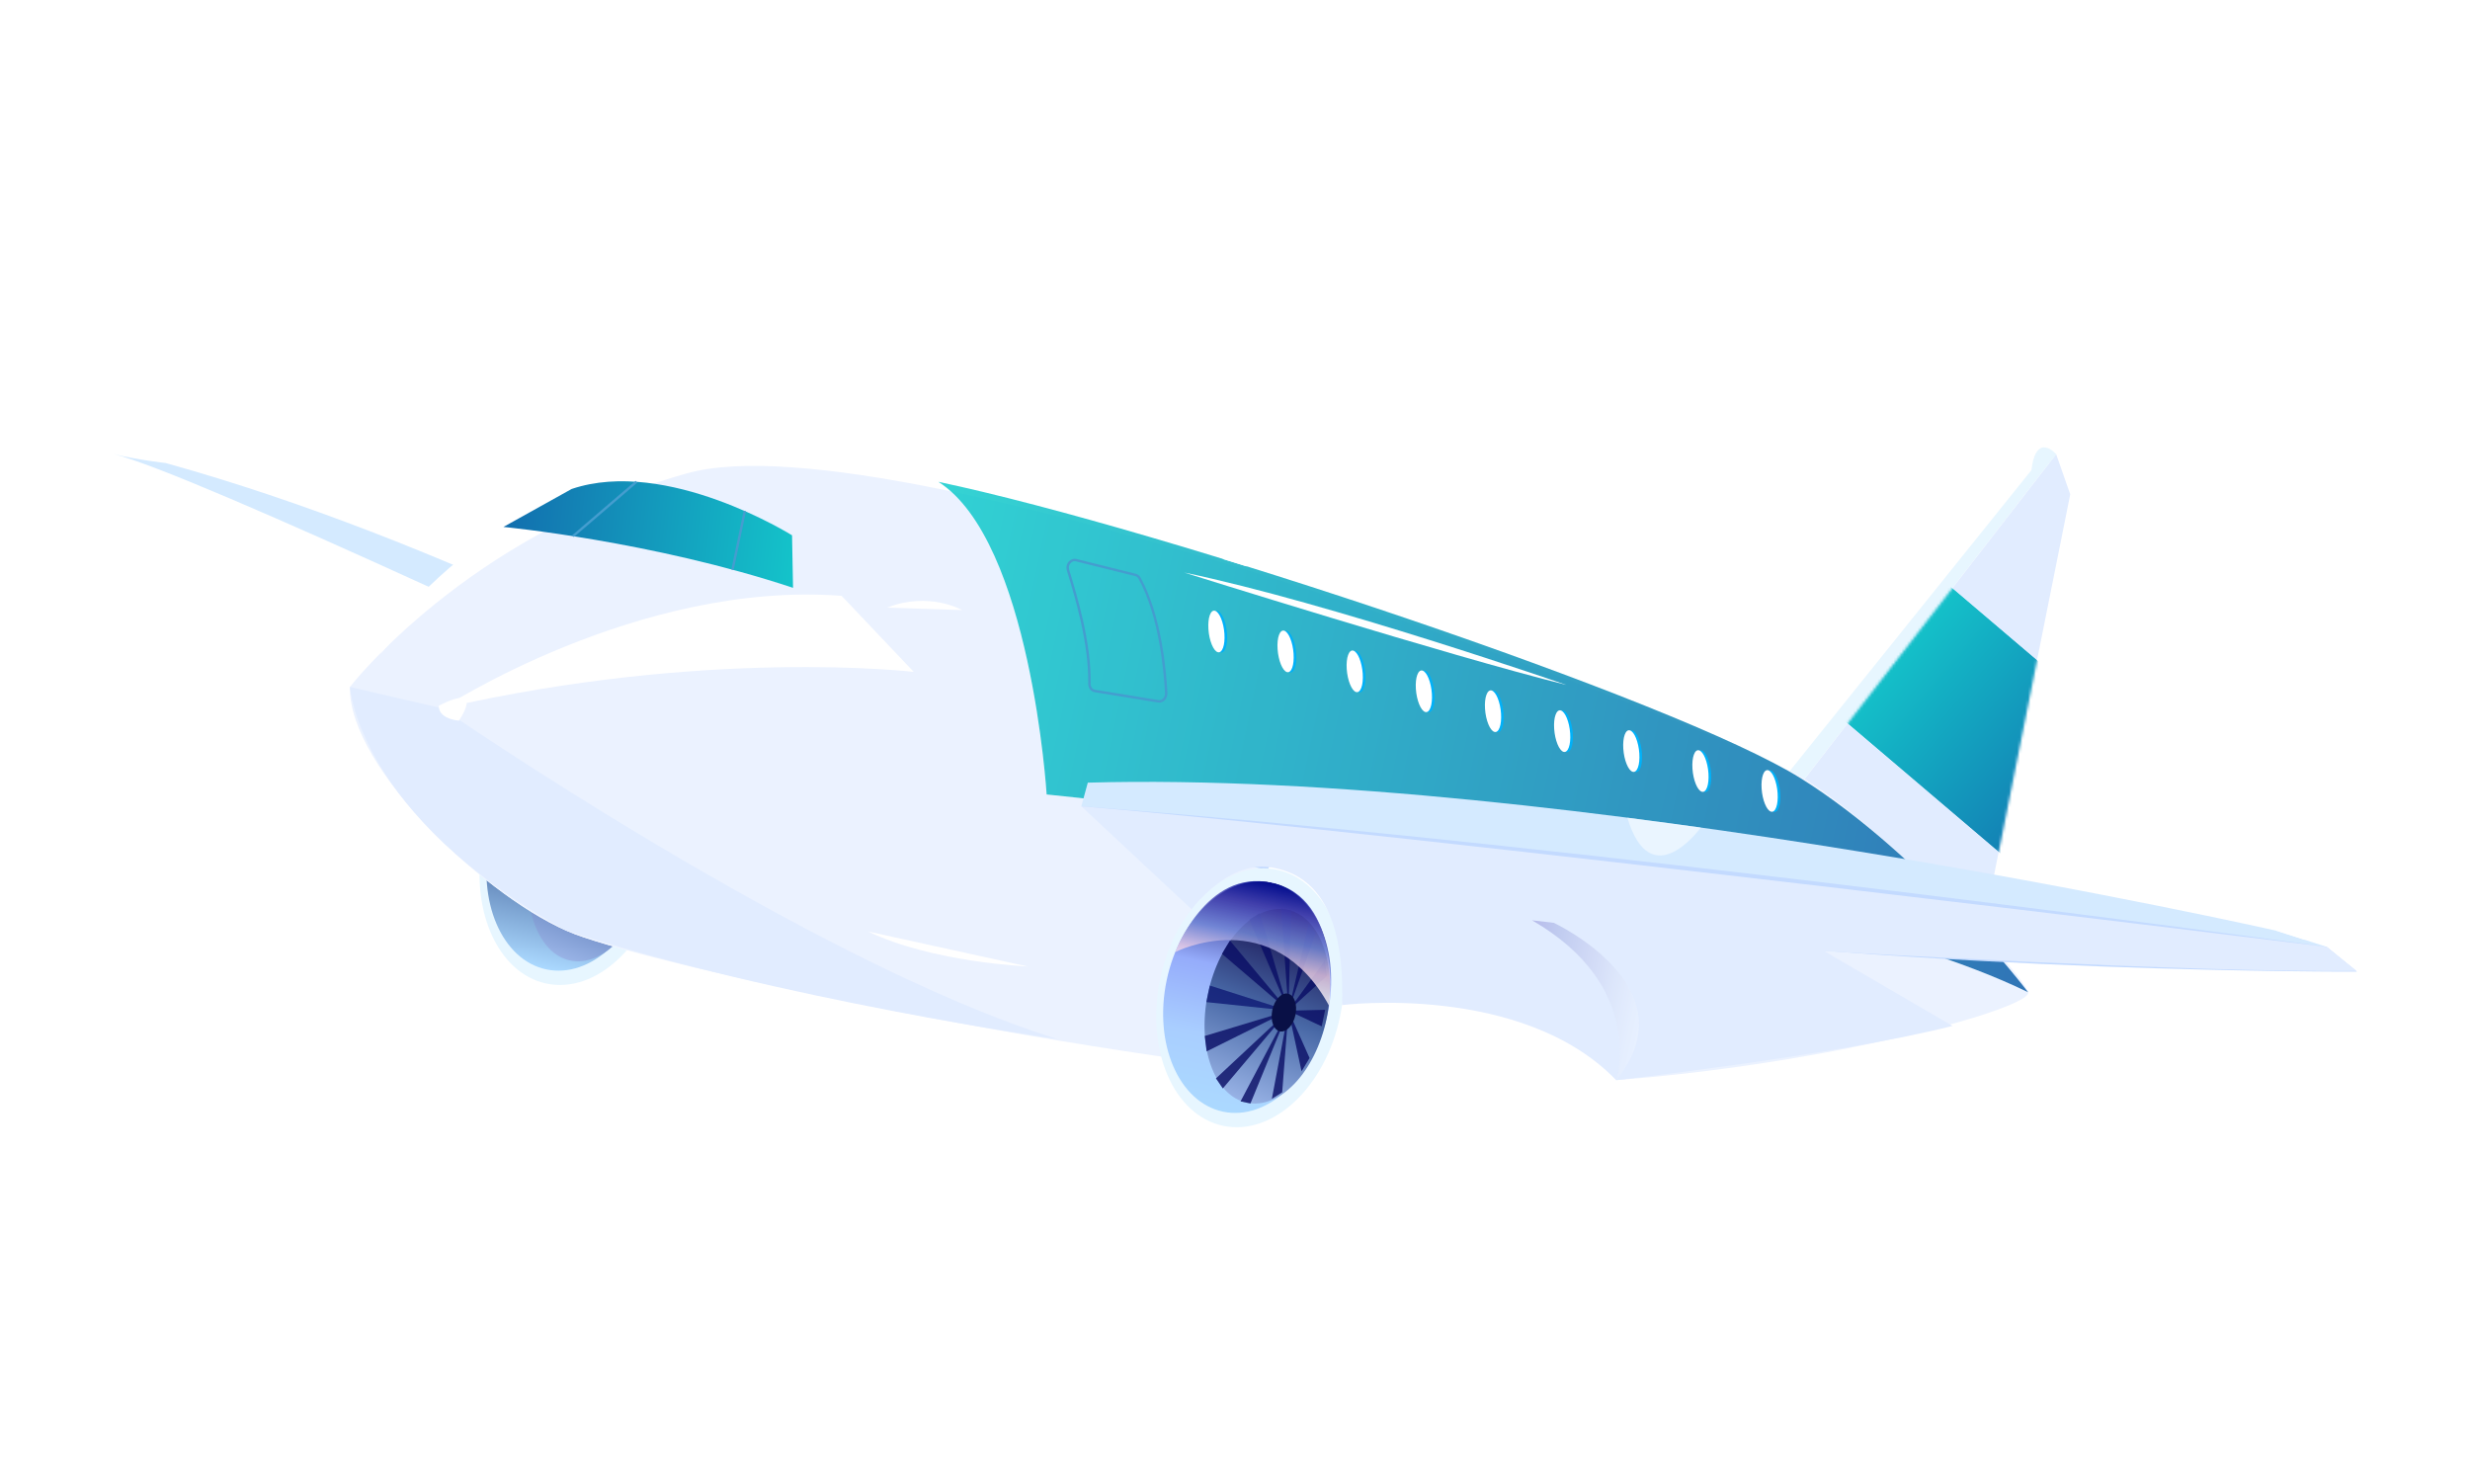 <svg width="919" height="552" viewBox="0 0 919 552" fill="none" xmlns="http://www.w3.org/2000/svg">
<g filter="url(#filter0_d_492_17542)">
<path d="M281.898 267.143L286.681 258.94C227.005 228.849 130.614 176.171 26.635 147.274C26.635 147.274 17.026 146.241 7.256 143.96C35.43 150.537 202.09 228.822 281.898 267.143Z" fill="#D4EAFF"/>
<path fill-rule="evenodd" clip-rule="evenodd" d="M297.948 350.961C297.948 350.961 247.418 382.015 168.34 340.953L185.298 244.675C185.298 244.675 256.374 230.576 306.12 283.681C306.116 283.698 333.805 313.576 297.948 350.961Z" fill="white"/>
<path d="M168.324 340.949C149.843 337.064 139.345 312.585 144.876 286.273C150.407 259.961 169.873 241.78 188.354 245.665C206.835 249.549 217.333 274.029 211.802 300.341C206.27 326.653 186.805 344.834 168.324 340.949Z" fill="#E7F6FF"/>
<path d="M168.286 335.682C151.751 332.206 142.357 310.313 147.304 286.783C152.25 263.253 169.664 246.995 186.198 250.471C202.733 253.947 212.127 275.839 207.181 299.37C202.234 322.9 184.821 339.158 168.286 335.682Z" fill="url(#paint0_linear_492_17542)"/>
<path d="M177.176 332.361C164.984 329.798 158.48 311.644 162.648 291.814C166.817 271.983 180.08 257.985 192.272 260.548C204.464 263.111 210.968 281.264 206.8 301.095C202.631 320.925 189.368 334.923 177.176 332.361Z" fill="url(#paint1_linear_492_17542)"/>
<path fill-rule="evenodd" clip-rule="evenodd" d="M186.612 297.877C185.798 301.75 187.065 305.297 189.443 305.797C191.82 306.297 194.408 303.56 195.223 299.687C196.037 295.814 194.769 292.267 192.392 291.767C190.011 291.284 187.426 294.004 186.612 297.877Z" fill="url(#paint2_linear_492_17542)"/>
<path fill-rule="evenodd" clip-rule="evenodd" d="M636.419 264.866L730.029 143.98L726.007 143.464L630.767 262.029L636.419 264.866Z" fill="#E7F6FF"/>
<path fill-rule="evenodd" clip-rule="evenodd" d="M702.432 322.989L735.256 158.914L730.028 143.981L636.422 264.85C636.418 264.867 663.502 282.016 702.432 322.989Z" fill="white"/>
<path fill-rule="evenodd" clip-rule="evenodd" d="M702.432 322.989L735.256 158.914L730.028 143.981L636.422 264.85C636.418 264.867 663.502 282.016 702.432 322.989Z" fill="#E1ECFF"/>
<path fill-rule="evenodd" clip-rule="evenodd" d="M95.206 230.579C95.206 230.579 126.355 168.685 208.437 145.583C287.157 123.44 606.579 246.217 636.419 264.866C666.264 283.498 717.574 336.672 719.606 344.181C721.642 351.674 595.366 385.188 484.662 377.816C373.958 370.445 210.401 334.502 178.935 322.593C147.459 310.648 94.359 260.621 95.206 230.579Z" fill="white"/>
<path fill-rule="evenodd" clip-rule="evenodd" d="M95.205 230.58C95.205 230.58 138.494 174.222 220.576 151.12C299.296 128.977 606.578 246.217 636.419 264.866C666.263 283.499 717.573 336.672 719.605 344.182C721.641 351.674 595.365 385.188 484.661 377.817C373.958 370.446 210.4 334.502 178.934 322.593C147.458 310.648 94.358 260.622 95.205 230.58Z" fill="#EBF2FF"/>
<path fill-rule="evenodd" clip-rule="evenodd" d="M152.31 171.052C152.31 171.052 207.618 176.308 260.062 193.703L259.691 174.166C259.691 174.166 213.056 144.992 177.688 156.929L152.31 171.052Z" fill="url(#paint3_linear_492_17542)"/>
<path d="M241.681 165.05L242.562 165.235L237.978 187.045L237.097 186.859L241.681 165.05Z" fill="#449DCF"/>
<path d="M201.521 153.898L202.107 154.581L178.494 174.824L177.908 174.14L201.521 153.898Z" fill="#449DCF"/>
<g opacity="0.86">
<path fill-rule="evenodd" clip-rule="evenodd" d="M314.159 154.268C348.593 176.416 354.417 270.592 354.417 270.592C354.417 270.592 623.306 297.103 719.605 344.181C719.605 344.181 681.186 293.509 634.972 264.562C588.758 235.615 397.864 171.915 314.159 154.268Z" fill="white"/>
<path fill-rule="evenodd" clip-rule="evenodd" d="M314.159 154.268C348.593 176.416 354.417 270.592 354.417 270.592C354.417 270.592 623.306 297.103 719.605 344.181C719.605 344.181 681.186 293.509 634.972 264.562C588.758 235.615 397.864 171.915 314.159 154.268Z" fill="url(#paint4_linear_492_17542)"/>
</g>
<path fill-rule="evenodd" clip-rule="evenodd" d="M415.586 209.161C415.87 213.421 417.442 217.258 419.08 217.724C420.734 218.193 421.831 215.125 421.542 210.882C421.258 206.621 419.686 202.785 418.048 202.319C416.41 201.853 415.318 204.904 415.586 209.161Z" fill="#00B1F8"/>
<path fill-rule="evenodd" clip-rule="evenodd" d="M441.33 216.584C441.614 220.844 443.186 224.681 444.824 225.147C446.478 225.616 447.574 222.548 447.286 218.304C447.002 214.044 445.43 210.207 443.792 209.742C442.141 209.256 441.045 212.323 441.33 216.584Z" fill="#00B1F8"/>
<path fill-rule="evenodd" clip-rule="evenodd" d="M467.056 224.005C467.341 228.265 468.913 232.102 470.55 232.567C472.205 233.037 473.298 229.986 473.013 225.725C472.728 221.465 471.157 217.628 469.519 217.162C467.868 216.677 466.772 219.744 467.056 224.005Z" fill="#00B1F8"/>
<path fill-rule="evenodd" clip-rule="evenodd" d="M492.787 231.41C493.072 235.67 494.643 239.507 496.281 239.973C497.936 240.442 499.028 237.391 498.743 233.131C498.459 228.87 496.887 225.034 495.249 224.568C493.595 224.098 492.499 227.166 492.787 231.41Z" fill="#00B1F8"/>
<path fill-rule="evenodd" clip-rule="evenodd" d="M518.511 238.832C518.796 243.092 520.368 246.929 522.005 247.395C523.66 247.864 524.756 244.796 524.468 240.553C524.183 236.292 522.612 232.455 520.974 231.99C519.323 231.504 518.227 234.571 518.511 238.832Z" fill="#00B1F8"/>
<path fill-rule="evenodd" clip-rule="evenodd" d="M544.238 246.252C544.523 250.513 546.094 254.349 547.732 254.815C549.387 255.284 550.483 252.217 550.194 247.973C549.91 243.712 548.338 239.876 546.7 239.41C545.066 238.928 543.953 241.992 544.238 246.252Z" fill="#00B1F8"/>
<path fill-rule="evenodd" clip-rule="evenodd" d="M569.969 253.658C570.253 257.918 571.825 261.755 573.463 262.221C575.117 262.69 576.21 259.639 575.925 255.379C575.64 251.118 574.069 247.282 572.431 246.816C570.793 246.35 569.68 249.414 569.969 253.658Z" fill="#00B1F8"/>
<path fill-rule="evenodd" clip-rule="evenodd" d="M595.695 261.079C595.98 265.34 597.551 269.176 599.189 269.642C600.844 270.111 601.936 267.061 601.651 262.8C601.367 258.54 599.795 254.703 598.157 254.237C596.523 253.755 595.41 256.819 595.695 261.079Z" fill="#00B1F8"/>
<path fill-rule="evenodd" clip-rule="evenodd" d="M621.422 268.5C621.706 272.761 623.278 276.597 624.916 277.063C626.57 277.532 627.666 274.465 627.378 270.221C627.093 265.961 625.522 262.124 623.884 261.658C622.25 261.176 621.137 264.24 621.422 268.5Z" fill="#00B1F8"/>
<path fill-rule="evenodd" clip-rule="evenodd" d="M414.611 209.093C414.896 213.353 416.468 217.19 418.106 217.656C419.743 218.122 420.856 215.058 420.568 210.814C420.283 206.553 418.712 202.717 417.074 202.251C415.423 201.765 414.327 204.832 414.611 209.093Z" fill="white"/>
<path fill-rule="evenodd" clip-rule="evenodd" d="M440.342 216.498C440.626 220.758 442.198 224.595 443.836 225.061C445.49 225.53 446.583 222.479 446.298 218.219C446.013 213.958 444.442 210.121 442.804 209.656C441.15 209.186 440.053 212.254 440.342 216.498Z" fill="white"/>
<path fill-rule="evenodd" clip-rule="evenodd" d="M466.068 223.92C466.353 228.18 467.924 232.017 469.562 232.483C471.217 232.952 472.313 229.884 472.025 225.64C471.74 221.38 470.168 217.543 468.53 217.078C466.896 216.595 465.783 219.659 466.068 223.92Z" fill="white"/>
<path fill-rule="evenodd" clip-rule="evenodd" d="M491.795 231.341C492.079 235.601 493.651 239.438 495.289 239.904C496.943 240.373 498.039 237.306 497.751 233.062C497.466 228.801 495.895 224.965 494.257 224.499C492.623 224.016 491.51 227.081 491.795 231.341Z" fill="white"/>
<path fill-rule="evenodd" clip-rule="evenodd" d="M517.523 238.746C517.808 243.006 519.38 246.843 521.017 247.309C522.672 247.778 523.765 244.727 523.48 240.467C523.195 236.206 521.624 232.37 519.986 231.904C518.348 231.438 517.235 234.502 517.523 238.746Z" fill="white"/>
<path fill-rule="evenodd" clip-rule="evenodd" d="M543.25 246.167C543.535 250.428 545.106 254.264 546.744 254.73C548.398 255.199 549.495 252.132 549.206 247.888C548.922 243.628 547.35 239.791 545.712 239.325C544.074 238.859 542.965 241.907 543.25 246.167Z" fill="white"/>
<path fill-rule="evenodd" clip-rule="evenodd" d="M568.976 253.589C569.261 257.849 570.832 261.686 572.47 262.151C574.125 262.621 575.221 259.553 574.933 255.309C574.648 251.049 573.076 247.212 571.439 246.746C569.804 246.264 568.691 249.328 568.976 253.589Z" fill="white"/>
<path fill-rule="evenodd" clip-rule="evenodd" d="M594.705 261.009C594.99 265.27 596.561 269.106 598.199 269.572C599.837 270.038 600.946 266.991 600.662 262.73C600.377 258.47 598.805 254.633 597.168 254.167C595.533 253.685 594.42 256.749 594.705 261.009Z" fill="white"/>
<path fill-rule="evenodd" clip-rule="evenodd" d="M620.433 268.415C620.718 272.675 622.29 276.512 623.928 276.978C625.582 277.447 626.675 274.396 626.39 270.136C626.105 265.875 624.534 262.038 622.896 261.573C621.258 261.107 620.162 264.174 620.433 268.415Z" fill="white"/>
<path d="M372.144 232.505C372.161 232.508 372.194 232.515 372.227 232.522L395.823 236.372C396.658 236.53 397.53 236.262 398.209 235.675C398.975 235.003 399.402 233.965 399.362 232.915C398.969 224.709 397.189 204.113 389.369 189.867C388.98 189.16 388.338 188.661 387.564 188.464L365.493 182.974C364.503 182.731 363.464 183.05 362.727 183.833C361.878 184.731 361.572 186.02 361.931 187.206L362.092 187.761C364.722 196.385 370.207 214.306 369.886 229.375C369.858 230.913 370.798 232.222 372.144 232.505ZM398.452 232.949C398.498 233.723 398.181 234.489 397.609 234.977C397.139 235.398 396.548 235.569 395.979 235.467L372.366 231.614C372.35 231.611 372.333 231.607 372.316 231.604C371.402 231.412 370.765 230.479 370.786 229.39C371.121 214.168 365.604 196.154 362.964 187.493L362.803 186.938C362.535 186.066 362.771 185.109 363.393 184.459C363.905 183.924 364.56 183.697 365.225 183.837C365.242 183.841 365.275 183.848 365.292 183.851L387.362 189.341C387.891 189.47 388.32 189.82 388.586 190.293C396.304 204.361 398.045 224.81 398.452 232.949Z" fill="#449DCF"/>
<mask id="mask0_492_17542" style="mask-type:alpha" maskUnits="userSpaceOnUse" x="636" y="143" width="100" height="180">
<path fill-rule="evenodd" clip-rule="evenodd" d="M702.432 322.989L735.256 158.914L730.028 143.981L636.422 264.85C636.418 264.867 663.502 282.016 702.432 322.989Z" fill="#E1ECFF"/>
</mask>
<g mask="url(#mask0_492_17542)">
<rect width="132" height="63.396" transform="matrix(-0.762 -0.648 -0.648 0.762 780.59 269.781)" fill="white"/>
<rect width="132" height="63.396" transform="matrix(-0.762 -0.648 -0.648 0.762 780.59 269.781)" fill="url(#paint5_linear_492_17542)"/>
<rect width="132" height="63.396" transform="matrix(-0.762 -0.648 -0.648 0.762 780.59 269.781)" fill="url(#paint6_linear_492_17542)"/>
</g>
<path fill-rule="evenodd" clip-rule="evenodd" d="M369.731 266.191L367.326 274.989L830.656 327.272L811.822 321.248C811.806 321.244 546.247 261.22 369.731 266.191Z" fill="#D4EAFF"/>
<path fill-rule="evenodd" clip-rule="evenodd" d="M367.327 274.988C367.327 274.988 407.792 300.4 547.241 318.831C686.691 337.261 841.933 336.506 841.933 336.506L830.657 327.271C830.657 327.271 555.939 289.345 367.327 274.988Z" fill="#C3DAFF"/>
<path fill-rule="evenodd" clip-rule="evenodd" d="M549.706 403.883C549.706 403.883 499.176 434.937 420.099 393.875L437.057 297.597C437.057 297.597 508.132 283.498 557.878 336.603C557.874 336.62 585.58 366.502 549.706 403.883Z" fill="white"/>
<path d="M420.099 393.876C401.618 389.991 391.12 365.512 396.652 339.2C402.183 312.887 421.648 294.706 440.129 298.591C458.61 302.476 469.108 326.956 463.577 353.268C458.046 379.58 438.58 397.761 420.099 393.876Z" fill="#E7F6FF"/>
<path d="M420.061 388.608C403.527 385.132 394.133 363.24 399.079 339.709C404.025 316.179 421.439 299.921 437.974 303.397C454.508 306.873 463.902 328.766 458.956 352.296C454.01 375.826 436.596 392.084 420.061 388.608Z" fill="url(#paint7_linear_492_17542)"/>
<path d="M428.952 385.287C416.76 382.724 410.255 364.571 414.424 344.74C418.592 324.91 431.855 310.912 444.047 313.475C456.239 316.038 462.744 334.191 458.575 354.022C454.407 373.852 441.144 387.85 428.952 385.287Z" fill="url(#paint8_linear_492_17542)"/>
<g opacity="0.8">
<path fill-rule="evenodd" clip-rule="evenodd" d="M444.396 351.039L445.344 313.746L441.654 312.97L444.396 351.039Z" fill="#090C64"/>
<path fill-rule="evenodd" clip-rule="evenodd" d="M444.396 351.041L454.479 322.316L451.937 318.553L444.396 351.041Z" fill="#090C64"/>
<path fill-rule="evenodd" clip-rule="evenodd" d="M444.396 351.039L458.662 338.086L457.938 332.362L444.396 351.039Z" fill="#090C64"/>
<path fill-rule="evenodd" clip-rule="evenodd" d="M444.396 351.041L456.762 356.869L458.059 350.702L444.396 351.041Z" fill="#090C64"/>
<path fill-rule="evenodd" clip-rule="evenodd" d="M444.397 351.039L449.269 373.604L452.24 368.64L444.397 351.039Z" fill="#090C64"/>
<path fill-rule="evenodd" clip-rule="evenodd" d="M444.396 351.042L438.218 383.817L442.057 381.412L444.396 351.042Z" fill="#090C64"/>
<path fill-rule="evenodd" clip-rule="evenodd" d="M444.396 351.041L426.559 384.784L430.249 385.56L444.396 351.041Z" fill="#090C64"/>
<path fill-rule="evenodd" clip-rule="evenodd" d="M444.396 351.041L417.404 376.229L419.966 379.979L444.396 351.041Z" fill="#090C64"/>
<path fill-rule="evenodd" clip-rule="evenodd" d="M444.396 351.041L413.241 360.443L413.945 366.18L444.396 351.041Z" fill="#090C64"/>
<path fill-rule="evenodd" clip-rule="evenodd" d="M444.395 351.04L415.136 341.678L413.839 347.846L444.395 351.04Z" fill="#0E1974"/>
<path fill-rule="evenodd" clip-rule="evenodd" d="M444.396 351.04L422.613 324.938L419.663 329.889L444.396 351.04Z" fill="#090C64"/>
<path fill-rule="evenodd" clip-rule="evenodd" d="M444.396 351.04L433.685 314.715L429.827 317.132L444.396 351.04Z" fill="#090C64"/>
</g>
<path fill-rule="evenodd" clip-rule="evenodd" d="M438.387 350.801C437.573 354.674 438.841 358.221 441.218 358.721C443.595 359.22 446.184 356.484 446.998 352.611C447.812 348.738 446.544 345.19 444.167 344.691C441.787 344.208 439.201 346.927 438.387 350.801Z" fill="#091046"/>
<g style="mix-blend-mode:multiply" opacity="0.8">
<path fill-rule="evenodd" clip-rule="evenodd" d="M402.269 329.235C402.269 329.235 438.472 310.6 459.567 349.299C459.567 349.299 464.816 309.056 437.956 303.392C413.723 298.281 402.269 329.235 402.269 329.235Z" fill="url(#paint9_linear_492_17542)"/>
</g>
<g style="mix-blend-mode:multiply">
<path fill-rule="evenodd" clip-rule="evenodd" d="M367.327 274.989L408.346 313.294C408.346 313.294 421.468 295.622 437.054 297.614C452.656 299.609 465.475 311.868 464.346 348.95C464.346 348.95 531.175 340.519 566.336 376.881C566.336 376.881 647.901 367.712 691.475 356.702L643.77 328.9C643.77 328.9 781.329 337.004 841.856 336.257L830.654 327.289C830.657 327.272 486.895 284.866 367.327 274.989Z" fill="#E1ECFF"/>
</g>
<g style="mix-blend-mode:multiply">
<path fill-rule="evenodd" clip-rule="evenodd" d="M95.205 230.579L129.561 238.565C129.561 238.565 266.218 332.956 358.46 361.598C358.46 361.598 254.647 346.962 175.427 321.11C98.116 278.248 95.205 230.579 95.205 230.579Z" fill="#E1ECFF"/>
</g>
<path fill-rule="evenodd" clip-rule="evenodd" d="M129.544 238.562C129.544 238.562 202.444 190.93 278.13 196.685L304.971 224.98C304.971 224.98 228.332 215.917 129.544 238.562Z" fill="white"/>
<path fill-rule="evenodd" clip-rule="evenodd" d="M135.736 243.127C135.736 243.127 145.832 228.707 128.285 237.533C128.285 237.533 127.53 242.2 135.736 243.127Z" fill="white"/>
<path fill-rule="evenodd" clip-rule="evenodd" d="M322.948 201.974C322.948 201.974 310.614 194.92 295.069 201.078L322.948 201.974Z" fill="white"/>
<g style="mix-blend-mode:overlay" opacity="0.5">
<path fill-rule="evenodd" clip-rule="evenodd" d="M597.811 282.891C597.811 282.891 579.322 308.582 570.478 279.229L597.811 282.891Z" fill="white"/>
</g>
<g style="mix-blend-mode:overlay">
<path fill-rule="evenodd" clip-rule="evenodd" d="M545.236 399.385C545.236 399.385 538.801 405.635 516.315 406.498C516.299 406.494 538.611 397.211 545.236 399.385Z" fill="white"/>
</g>
<path fill-rule="evenodd" clip-rule="evenodd" d="M257.463 146.951C257.463 146.951 228.938 141.198 213.49 147.636C213.49 147.636 233.547 145.448 257.463 146.951Z" fill="white"/>
<g style="mix-blend-mode:overlay">
<path fill-rule="evenodd" clip-rule="evenodd" d="M347.321 334.58C347.321 334.58 311.829 333.072 288.018 321.575L347.321 334.58Z" fill="white"/>
</g>
<path fill-rule="evenodd" clip-rule="evenodd" d="M547.826 229.839C547.826 229.839 459.85 199.316 405.62 188.021C405.62 188.021 503.827 218.923 547.826 229.839Z" fill="white"/>
<g style="mix-blend-mode:multiply" opacity="0.21">
<path fill-rule="evenodd" clip-rule="evenodd" d="M566.338 376.865C566.338 376.865 577.692 342.089 535.041 317.414L543.107 318.346C543.091 318.343 594.548 342.247 566.338 376.865Z" fill="url(#paint10_linear_492_17542)"/>
</g>
<path fill-rule="evenodd" clip-rule="evenodd" d="M143.807 181.292C143.807 181.292 120.225 195.046 106.47 218.452C106.466 218.468 122.712 198.572 143.807 181.292Z" fill="white"/>
<path fill-rule="evenodd" clip-rule="evenodd" d="M428.805 185.746C428.805 185.746 427.311 177.742 419.873 182.983L428.805 185.746Z" fill="white"/>
<path fill-rule="evenodd" clip-rule="evenodd" d="M822.361 324.626C822.361 324.626 819.46 315.059 811.823 321.248L822.361 324.626Z" fill="white"/>
<path fill-rule="evenodd" clip-rule="evenodd" d="M730.029 143.98C730.029 143.98 722.575 135.348 720.813 149.923C720.809 149.94 726.107 150.585 730.029 143.98Z" fill="#E7F6FF"/>
</g>
<defs>
<filter id="filter0_d_492_17542" x="0.256" y="-16.039" width="958.146" height="634.215" filterUnits="userSpaceOnUse" color-interpolation-filters="sRGB">
<feFlood flood-opacity="0" result="BackgroundImageFix"/>
<feColorMatrix in="SourceAlpha" type="matrix" values="0 0 0 0 0 0 0 0 0 0 0 0 0 0 0 0 0 0 127 0" result="hardAlpha"/>
<feOffset dx="35" dy="25"/>
<feGaussianBlur stdDeviation="21"/>
<feComposite in2="hardAlpha" operator="out"/>
<feColorMatrix type="matrix" values="0 0 0 0 0.216 0 0 0 0 0.459 0 0 0 0 0.82 0 0 0 0.1 0"/>
<feBlend mode="normal" in2="BackgroundImageFix" result="effect1_dropShadow_492_17542"/>
<feBlend mode="normal" in="SourceGraphic" in2="effect1_dropShadow_492_17542" result="shape"/>
</filter>
<linearGradient id="paint0_linear_492_17542" x1="168.278" y1="335.692" x2="186.192" y2="250.473" gradientUnits="userSpaceOnUse">
<stop stop-color="#ABD9FF"/>
<stop offset="0.307" stop-color="#6C91C2"/>
<stop offset="0.61" stop-color="#3851A8"/>
<stop offset="1" stop-color="#090059"/>
<stop offset="1" stop-color="#090059"/>
</linearGradient>
<linearGradient id="paint1_linear_492_17542" x1="167.466" y1="338.828" x2="197.381" y2="262.109" gradientUnits="userSpaceOnUse">
<stop stop-color="#AEC7F7"/>
<stop offset="0.532" stop-color="#4868A6"/>
<stop offset="1" stop-color="#110646"/>
</linearGradient>
<linearGradient id="paint2_linear_492_17542" x1="189.449" y1="305.802" x2="192.397" y2="291.777" gradientUnits="userSpaceOnUse">
<stop stop-color="white"/>
<stop offset="0.243" stop-color="#FFEDD3"/>
<stop offset="1" stop-color="#FFECBF"/>
</linearGradient>
<linearGradient id="paint3_linear_492_17542" x1="135.912" y1="167.164" x2="273.357" y2="182.17" gradientUnits="userSpaceOnUse">
<stop stop-color="#1261AA"/>
<stop offset="1" stop-color="#14CDCD"/>
</linearGradient>
<linearGradient id="paint4_linear_492_17542" x1="729.824" y1="295.591" x2="303.311" y2="205.934" gradientUnits="userSpaceOnUse">
<stop stop-color="#1261AA"/>
<stop offset="1" stop-color="#14CDCD"/>
</linearGradient>
<linearGradient id="paint5_linear_492_17542" x1="-0.002" y1="31.707" x2="131.996" y2="31.707" gradientUnits="userSpaceOnUse">
<stop stop-color="#1261AA"/>
<stop offset="1" stop-color="#14CDCD"/>
</linearGradient>
<linearGradient id="paint6_linear_492_17542" x1="-0.002" y1="31.707" x2="131.996" y2="31.707" gradientUnits="userSpaceOnUse">
<stop stop-color="#1261AA"/>
<stop offset="1" stop-color="#14CDCD"/>
</linearGradient>
<linearGradient id="paint7_linear_492_17542" x1="420.053" y1="388.619" x2="437.967" y2="303.399" gradientUnits="userSpaceOnUse">
<stop stop-color="#ABD9FF"/>
<stop offset="0.307" stop-color="#A9CEFF"/>
<stop offset="0.61" stop-color="#95ACFB"/>
<stop offset="1" stop-color="#090059"/>
<stop offset="1" stop-color="#AEA6F5"/>
</linearGradient>
<linearGradient id="paint8_linear_492_17542" x1="419.242" y1="391.754" x2="449.156" y2="315.035" gradientUnits="userSpaceOnUse">
<stop stop-color="#AEC7F7"/>
<stop offset="0.532" stop-color="#4868A6"/>
<stop offset="1" stop-color="#110646"/>
</linearGradient>
<linearGradient id="paint9_linear_492_17542" x1="430.113" y1="343.112" x2="438.44" y2="303.498" gradientUnits="userSpaceOnUse">
<stop stop-color="white"/>
<stop offset="0.091" stop-color="#FAF1F8"/>
<stop offset="0.263" stop-color="#EBCDE5"/>
<stop offset="0.496" stop-color="#778DDC"/>
<stop offset="0.778" stop-color="#4543B5"/>
<stop offset="1" stop-color="#000F9A"/>
</linearGradient>
<linearGradient id="paint10_linear_492_17542" x1="576.189" y1="352.122" x2="529.783" y2="342.367" gradientUnits="userSpaceOnUse">
<stop stop-color="white"/>
<stop offset="0.091" stop-color="#F1F2FA"/>
<stop offset="0.263" stop-color="#CDD0EB"/>
<stop offset="0.496" stop-color="#9493D4"/>
<stop offset="0.778" stop-color="#434EB5"/>
<stop offset="1" stop-color="#16009A"/>
</linearGradient>
</defs>
</svg>
